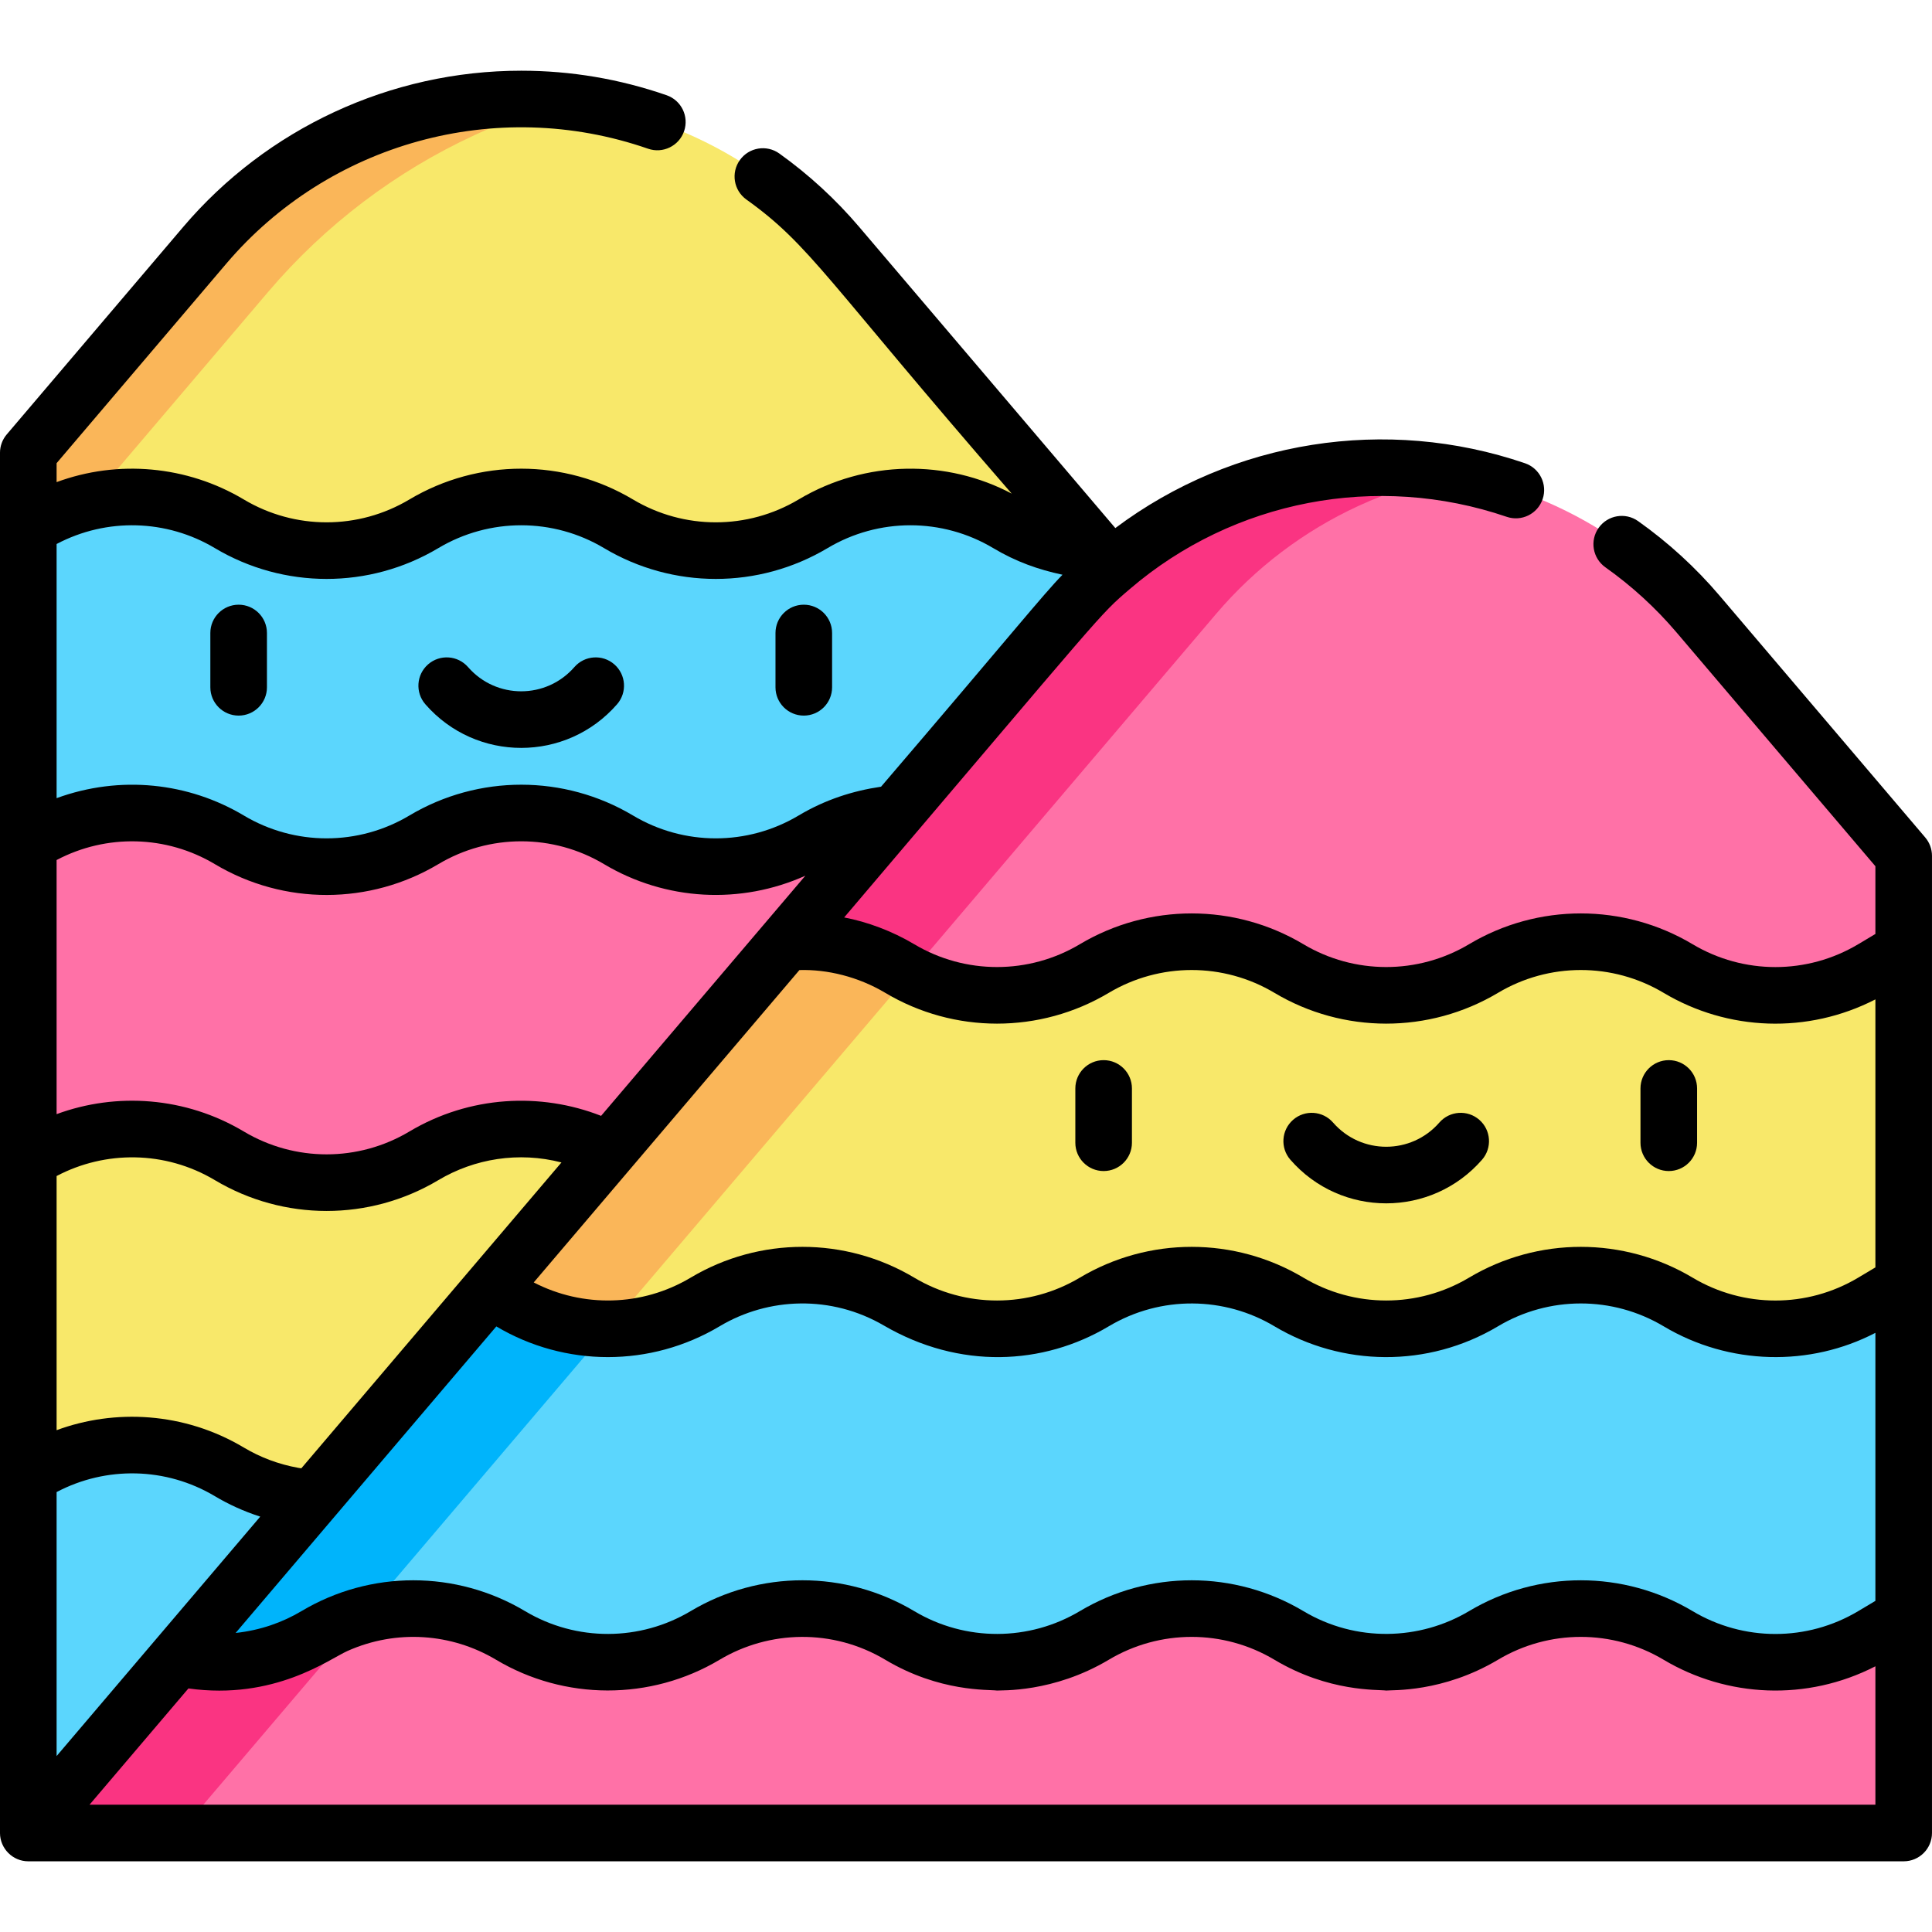 <svg id="Capa_1" enable-background="new 0 0 512 512" height="512" viewBox="0 0 512 512" width="512" xmlns="http://www.w3.org/2000/svg"><path d="m82.962 397.043-49.325 26.119-26.137-32.137v-83.752l17.542-32.487h136.305v80.089z" fill="#f8e86a"/><path d="m237.265 215.619-44.395 34.513h-159.233l-26.137-26.602v-83.752l54.636-43.45h158.102l70.533 49.546 3.814 4.484-7.621 40.35z" fill="#5bd6fd"/><path d="m290.771 145.874c-8.232-.33-16.395-2.689-23.724-7.067-7.94-4.737-16.861-7.106-25.782-7.106s-17.842 2.369-25.782 7.106c-7.95 4.737-16.871 7.115-25.792 7.115s-17.842-2.378-25.782-7.115-16.861-7.106-25.782-7.106-17.842 2.369-25.792 7.106c-7.94 4.737-16.861 7.115-25.782 7.115s-17.842-2.378-25.782-7.115-16.861-7.106-25.782-7.106-17.851 2.369-25.792 7.106c-.563.34-1.126.66-1.699.971v-19.793l46.759-54.981c10.454-12.299 23.355-21.996 37.673-28.607 14.308-6.62 30.053-10.163 46.196-10.163 32.286 0 62.94 14.172 83.859 38.77z" fill="#f8e86a"/><path d="m23.737 133.001 47.286-55.601c15.219-17.903 33.998-32.02 54.841-41.643 7.774-3.597 15.839-6.568 24.117-8.882-3.916-.424-7.872-.641-11.853-.641-16.143 0-31.888 3.543-46.196 10.163-14.318 6.61-27.219 16.308-37.673 28.606l-46.759 54.982v19.792c.573-.311 1.136-.631 1.699-.971 4.579-2.73 9.492-4.648 14.538-5.805z" fill="#fab659"/><path d="m161.347 304.875c-7.271-3.786-15.25-5.679-23.219-5.679-8.921 0-17.842 2.369-25.792 7.106-7.94 4.737-16.861 7.115-25.782 7.115s-17.842-2.378-25.782-7.115-16.861-7.106-25.782-7.106-17.851 2.369-25.792 7.106c-.563.34-1.126.66-1.699.971v-83.743c.573-.311 1.136-.631 1.699-.971 7.94-4.737 16.871-7.106 25.792-7.106s17.842 2.369 25.782 7.106 16.861 7.115 25.782 7.115 17.842-2.378 25.782-7.115c7.95-4.737 16.871-7.106 25.792-7.106s17.842 2.369 25.782 7.106 16.861 7.115 25.782 7.115 17.842-2.378 25.792-7.115c6.756-4.028 14.211-6.348 21.783-6.94v56.151z" fill="#ff71a7"/><path d="m7.5 485.765v-94.741c.573-.311 1.136-.631 1.699-.971 7.94-4.737 16.871-7.106 25.792-7.106s17.842 2.368 25.782 7.106c6.873 4.106 14.483 6.436 22.19 6.989v47.62z" fill="#5bd6fd"/><path d="m47.017 439.308-39.517 46.457h497v-57.261l-29.807-39.285h-314.846z" fill="#ff71a7"/><path d="m129.653 342.14 78.569-92.372 86.361-42.837h144.826l65.091 44.837v88.363l-29.807 49.088h-314.846z" fill="#f8e86a"/><path d="m248.222 249.768 29.187-34.318-69.187 34.318-78.569 92.372 17.197 26.813 22.803-26.813z" fill="#fab659"/><path d="m47.5 485.765 39.517-46.458 24.261-28.526-64.261 28.526-26.345 30.973-13.172 15.485z" fill="#fa3482"/><path d="m504.5 340.131v88.373l-8.212 4.902c-15.881 9.474-35.683 9.474-51.573 0-7.94-4.737-16.861-7.115-25.782-7.115s-17.842 2.378-25.782 7.115c-7.95 4.737-16.871 7.106-25.792 7.106s-17.841-2.368-25.782-7.106c-7.94-4.737-16.861-7.115-25.782-7.115s-17.842 2.378-25.792 7.115c-7.94 4.737-16.861 7.106-25.782 7.106s-17.841-2.368-25.782-7.106c-7.94-4.737-16.861-7.115-25.782-7.115s-17.851 2.378-25.792 7.115c-7.94 4.737-16.861 7.106-25.782 7.106s-17.841-2.368-25.782-7.106c-7.94-4.737-16.871-7.115-25.792-7.115s-17.842 2.378-25.782 7.115-16.861 7.106-25.782 7.106c-3.669 0-7.329-.398-10.93-1.204l82.636-97.167c1.932.835 3.815 1.796 5.649 2.893 7.94 4.737 16.861 7.115 25.782 7.115s17.842-2.378 25.782-7.115 16.871-7.105 25.792-7.105 17.842 2.369 25.782 7.105c7.94 4.737 16.861 7.115 25.782 7.115s17.842-2.378 25.782-7.115c7.95-4.737 16.871-7.105 25.792-7.105s17.842 2.369 25.782 7.105c7.94 4.737 16.861 7.115 25.782 7.115s17.842-2.378 25.792-7.115c7.94-4.737 16.861-7.105 25.782-7.105s17.842 2.369 25.782 7.105c15.89 9.484 35.693 9.484 51.573 0z" fill="#5bd6fd"/><path d="m504.5 226.801v24.967l-8.212 4.902c-15.881 9.474-35.683 9.474-51.573 0-7.94-4.737-16.861-7.106-25.782-7.106s-17.842 2.369-25.782 7.106c-7.95 4.737-16.871 7.106-25.792 7.106s-17.841-2.369-25.782-7.106c-7.94-4.737-16.861-7.106-25.782-7.106s-17.842 2.369-25.792 7.106c-7.94 4.737-16.861 7.106-25.782 7.106s-17.841-2.369-25.782-7.106c-7.94-4.737-16.861-7.106-25.782-7.106-1.485 0-2.961.068-4.436.204l74.045-87.062c10.454-12.299 23.345-21.986 37.663-28.597 14.318-6.62 30.053-10.163 46.196-10.163 32.286 0 62.94 14.172 83.859 38.76z" fill="#ff71a7"/><path d="m161.144 352.146c-.02 0-.039.002-.059.002-8.921 0-17.841-2.378-25.782-7.115-1.835-1.097-3.718-2.058-5.649-2.893l-82.636 97.167c3.601.806 7.261 1.204 10.93 1.204 8.921 0 17.841-2.368 25.782-7.105 4.092-2.441 8.446-4.244 12.925-5.43z" fill="#00b4fb"/><path d="m282.267 162.706-27.999 32.921-46.046 54.141c1.475-.136 2.951-.204 4.436-.204 8.921 0 17.842 2.369 25.782 7.105.875.522 1.766 1.003 2.663 1.468l7.119-8.37 74.045-87.062c10.455-12.299 23.345-21.987 37.663-28.597 8.319-3.847 17.119-6.646 26.197-8.323-6.744-1.26-13.627-1.851-19.942-1.839-.02 0-.039 0-.058 0-11.098 0-22.004 1.675-32.388 4.873-20.064 6.176-37.907 17.929-51.472 33.887z" fill="#fa3482"/><path d="m292.475 310.34c4.142 0 7.5-3.358 7.5-7.5v-14.39c0-4.143-3.358-7.5-7.5-7.5s-7.5 3.357-7.5 7.5v14.39c0 4.142 3.358 7.5 7.5 7.5z"/><path d="m442.244 310.34c4.142 0 7.5-3.358 7.5-7.5v-14.39c0-4.143-3.358-7.5-7.5-7.5s-7.5 3.357-7.5 7.5v14.39c0 4.142 3.358 7.5 7.5 7.5z"/><path d="m392.756 307.339c2.721-3.123 2.396-7.86-.727-10.582-3.122-2.721-7.86-2.396-10.582.727-7.446 8.545-20.709 8.57-28.177 0-2.722-3.123-7.459-3.448-10.582-.727-3.123 2.722-3.448 7.459-.727 10.582 13.442 15.423 37.369 15.406 50.795 0z"/><path d="m63.243 189.642c4.142 0 7.5-3.358 7.5-7.5v-14.39c0-4.142-3.358-7.5-7.5-7.5s-7.5 3.358-7.5 7.5v14.39c0 4.142 3.358 7.5 7.5 7.5z"/><path d="m213.012 189.642c4.142 0 7.5-3.358 7.5-7.5v-14.39c0-4.142-3.358-7.5-7.5-7.5s-7.5 3.358-7.5 7.5v14.39c0 4.142 3.358 7.5 7.5 7.5z"/><path d="m163.524 186.642c2.722-3.123 2.396-7.86-.726-10.582-3.123-2.721-7.86-2.397-10.582.726-7.448 8.546-20.709 8.571-28.178 0-2.722-3.123-7.459-3.448-10.582-.727s-3.448 7.459-.727 10.582c13.439 15.42 37.366 15.409 50.795.001z"/><path d="m510.213 221.942-54.515-64.096c-6.33-7.441-13.591-14.084-21.583-19.747-3.379-2.395-8.061-1.597-10.456 1.783s-1.596 8.061 1.784 10.456c6.973 4.94 13.308 10.737 18.829 17.227l52.728 61.994v17.951l-4.554 2.719c-13.532 8.073-30.35 8.072-43.889 0-18.232-10.878-40.992-10.893-59.245-.002-13.562 8.081-30.41 8.045-43.892.002-18.197-10.857-40.943-10.914-59.258 0-13.504 8.056-30.359 8.066-43.879 0-5.913-3.524-12.463-5.932-18.57-7.098 70.119-82.447 67.299-79.847 75.748-87.073 27.417-23.479 65.38-30.868 99.827-19.101 3.921 1.339 8.183-.752 9.522-4.672s-.753-8.183-4.672-9.522c-36.767-12.562-77.426-6.161-108.565 17.18l-67.873-79.797c-6.229-7.325-13.351-13.874-21.168-19.465-3.37-2.41-8.054-1.633-10.463 1.737-2.41 3.369-1.632 8.054 1.737 10.463 17.053 12.196 21.103 21.313 70.309 77.932-17.038-9.043-38.679-9.064-56.47 1.551-13.574 8.088-30.376 8.063-43.892.002-18.196-10.855-40.944-10.914-59.259 0-13.525 8.068-30.336 8.079-43.878 0-15.095-9.005-33.423-10.587-49.615-4.6v-5.023l44.973-52.881c27.063-31.837 71.352-44.478 111.77-30.454 3.912 1.357 8.186-.714 9.544-4.627s-.714-8.186-4.627-9.544c-12.435-4.314-25.398-6.501-38.532-6.501-34.725 0-67.456 15.381-89.583 41.411l-46.759 54.98c-1.154 1.355-1.787 3.078-1.787 4.858v365.78c0 .005.001.01.001.015.008 4.055 3.335 7.485 7.497 7.485h.001 497c4.142 0 7.5-3.358 7.5-7.5v-57.262c0-14.953 0-193.48 0-201.702.001-1.78-.632-3.503-1.786-4.859zm-61.658 205.022c-18.227-10.874-40.949-10.915-59.243-.001-13.051 7.778-29.944 8.323-43.892.002-18.218-10.868-40.921-10.926-59.258 0-13.39 7.988-30.246 8.133-43.879 0-18.254-10.892-40.982-10.905-59.258 0-13.365 7.973-30.22 8.149-43.879 0-18.255-10.89-40.981-10.905-59.258 0-4.991 2.976-10.872 5.082-17.448 5.786 7.461-8.773-11.883 13.971 69.089-81.236 18.222 10.833 40.903 10.863 59.18-.041 13-7.756 29.646-8.29 43.509-.209 20.027 11.679 42.214 10.598 59.625.211 13.83-8.242 30.713-7.875 43.891-.002 17.913 10.687 40.626 11.102 59.259 0 13.502-8.056 30.358-8.066 43.877 0 17.437 10.404 38.815 10.745 56.129 1.742v71.031l-4.554 2.719c-13.531 8.072-30.349 8.071-43.89-.002zm-391.625-197.964c18.425 10.993 41.144 10.801 59.245.002 13.551-8.075 30.398-8.052 43.892-.003 16.359 9.761 36.25 10.758 53.36 3.073-9.174 10.786-47.398 55.725-54.131 63.642-16.02-6.279-34.819-5.376-50.803 4.147-13.523 8.068-30.337 8.078-43.878 0-15.465-9.225-33.795-10.437-49.615-4.6v-67.342c13.199-6.972 29.087-6.581 41.93 1.081zm7.685 154.613c-15.827-9.442-34.243-10.284-49.615-4.6v-67.351c12.846-6.786 28.765-6.773 41.93 1.081 18.25 10.888 40.968 10.907 59.245.002 9.562-5.696 21.271-7.623 32.618-4.682-6.636 7.802-62.312 73.266-68.94 81.059-.269-.043-.539-.083-.808-.13-5.25-.943-10.099-2.791-14.43-5.379zm-49.615 11.802c13.088-6.911 28.99-6.639 41.926 1.078 3.55 2.119 7.631 4.017 12.042 5.427l-27.664 32.529-26.304 30.924zm278.843-132.302c13.514-8.053 30.359-8.076 43.892-.002 18.198 10.856 40.941 10.913 59.259 0 13.482-8.044 30.336-8.08 43.88.001 17.009 10.136 38.141 10.984 56.126 1.738v71.023c-1.223.73-4.784 2.855-4.557 2.72-13.531 8.081-30.346 8.079-43.886-.001-18.232-10.877-40.989-10.891-59.245-.002-13.582 8.094-30.389 8.057-43.892.002-18.196-10.855-40.94-10.914-59.258 0-13.523 8.068-30.338 8.078-43.879 0-18.236-10.879-41.001-10.891-59.258 0-12.897 7.695-28.604 7.98-41.582 1.268 5.318-6.252 60.85-71.543 70.41-82.783 7.378-.219 15.579 1.758 22.746 6.034 18.23 10.876 40.987 10.893 59.244.002zm-236.913-117.865c18.252 10.888 40.966 10.906 59.245.002 13.595-8.101 30.445-8.025 43.892-.002 18.266 10.898 40.968 10.898 59.259 0 13.499-8.054 30.356-8.067 43.875-.002 6.018 3.599 11.936 5.697 18.376 7.064-4.99 5.052-14.316 16.72-48.088 56.173-7.501 1.103-14.804 3.435-21.845 7.633-13.58 8.093-30.389 8.059-43.892.002-18.197-10.855-40.941-10.914-59.259 0-13.523 8.068-30.337 8.078-43.878 0-14.639-8.733-32.726-10.761-49.615-4.6v-67.351c13.295-7.02 29.166-6.534 41.93 1.081zm440.07 333.018h-473.274l1.506-1.771 24.703-29.042c22.811 3.19 37.294-7.759 42.129-9.919 13.039-5.824 27.65-4.695 39.396 2.313 18.085 10.789 40.914 10.938 59.249 0 13.103-7.818 29.95-8.315 43.888 0 14.487 8.643 27.369 7.857 29.624 8.165.947-.126 14.801.679 29.621-8.163 13.537-8.07 30.349-8.08 43.892-.002 14.487 8.643 27.369 7.857 29.624 8.165 1.469-.193 14.921.602 29.635-8.165 13.522-8.067 30.334-8.079 43.88.001 16.805 10.014 37.949 11.083 56.126 1.738v36.68z"/></svg>